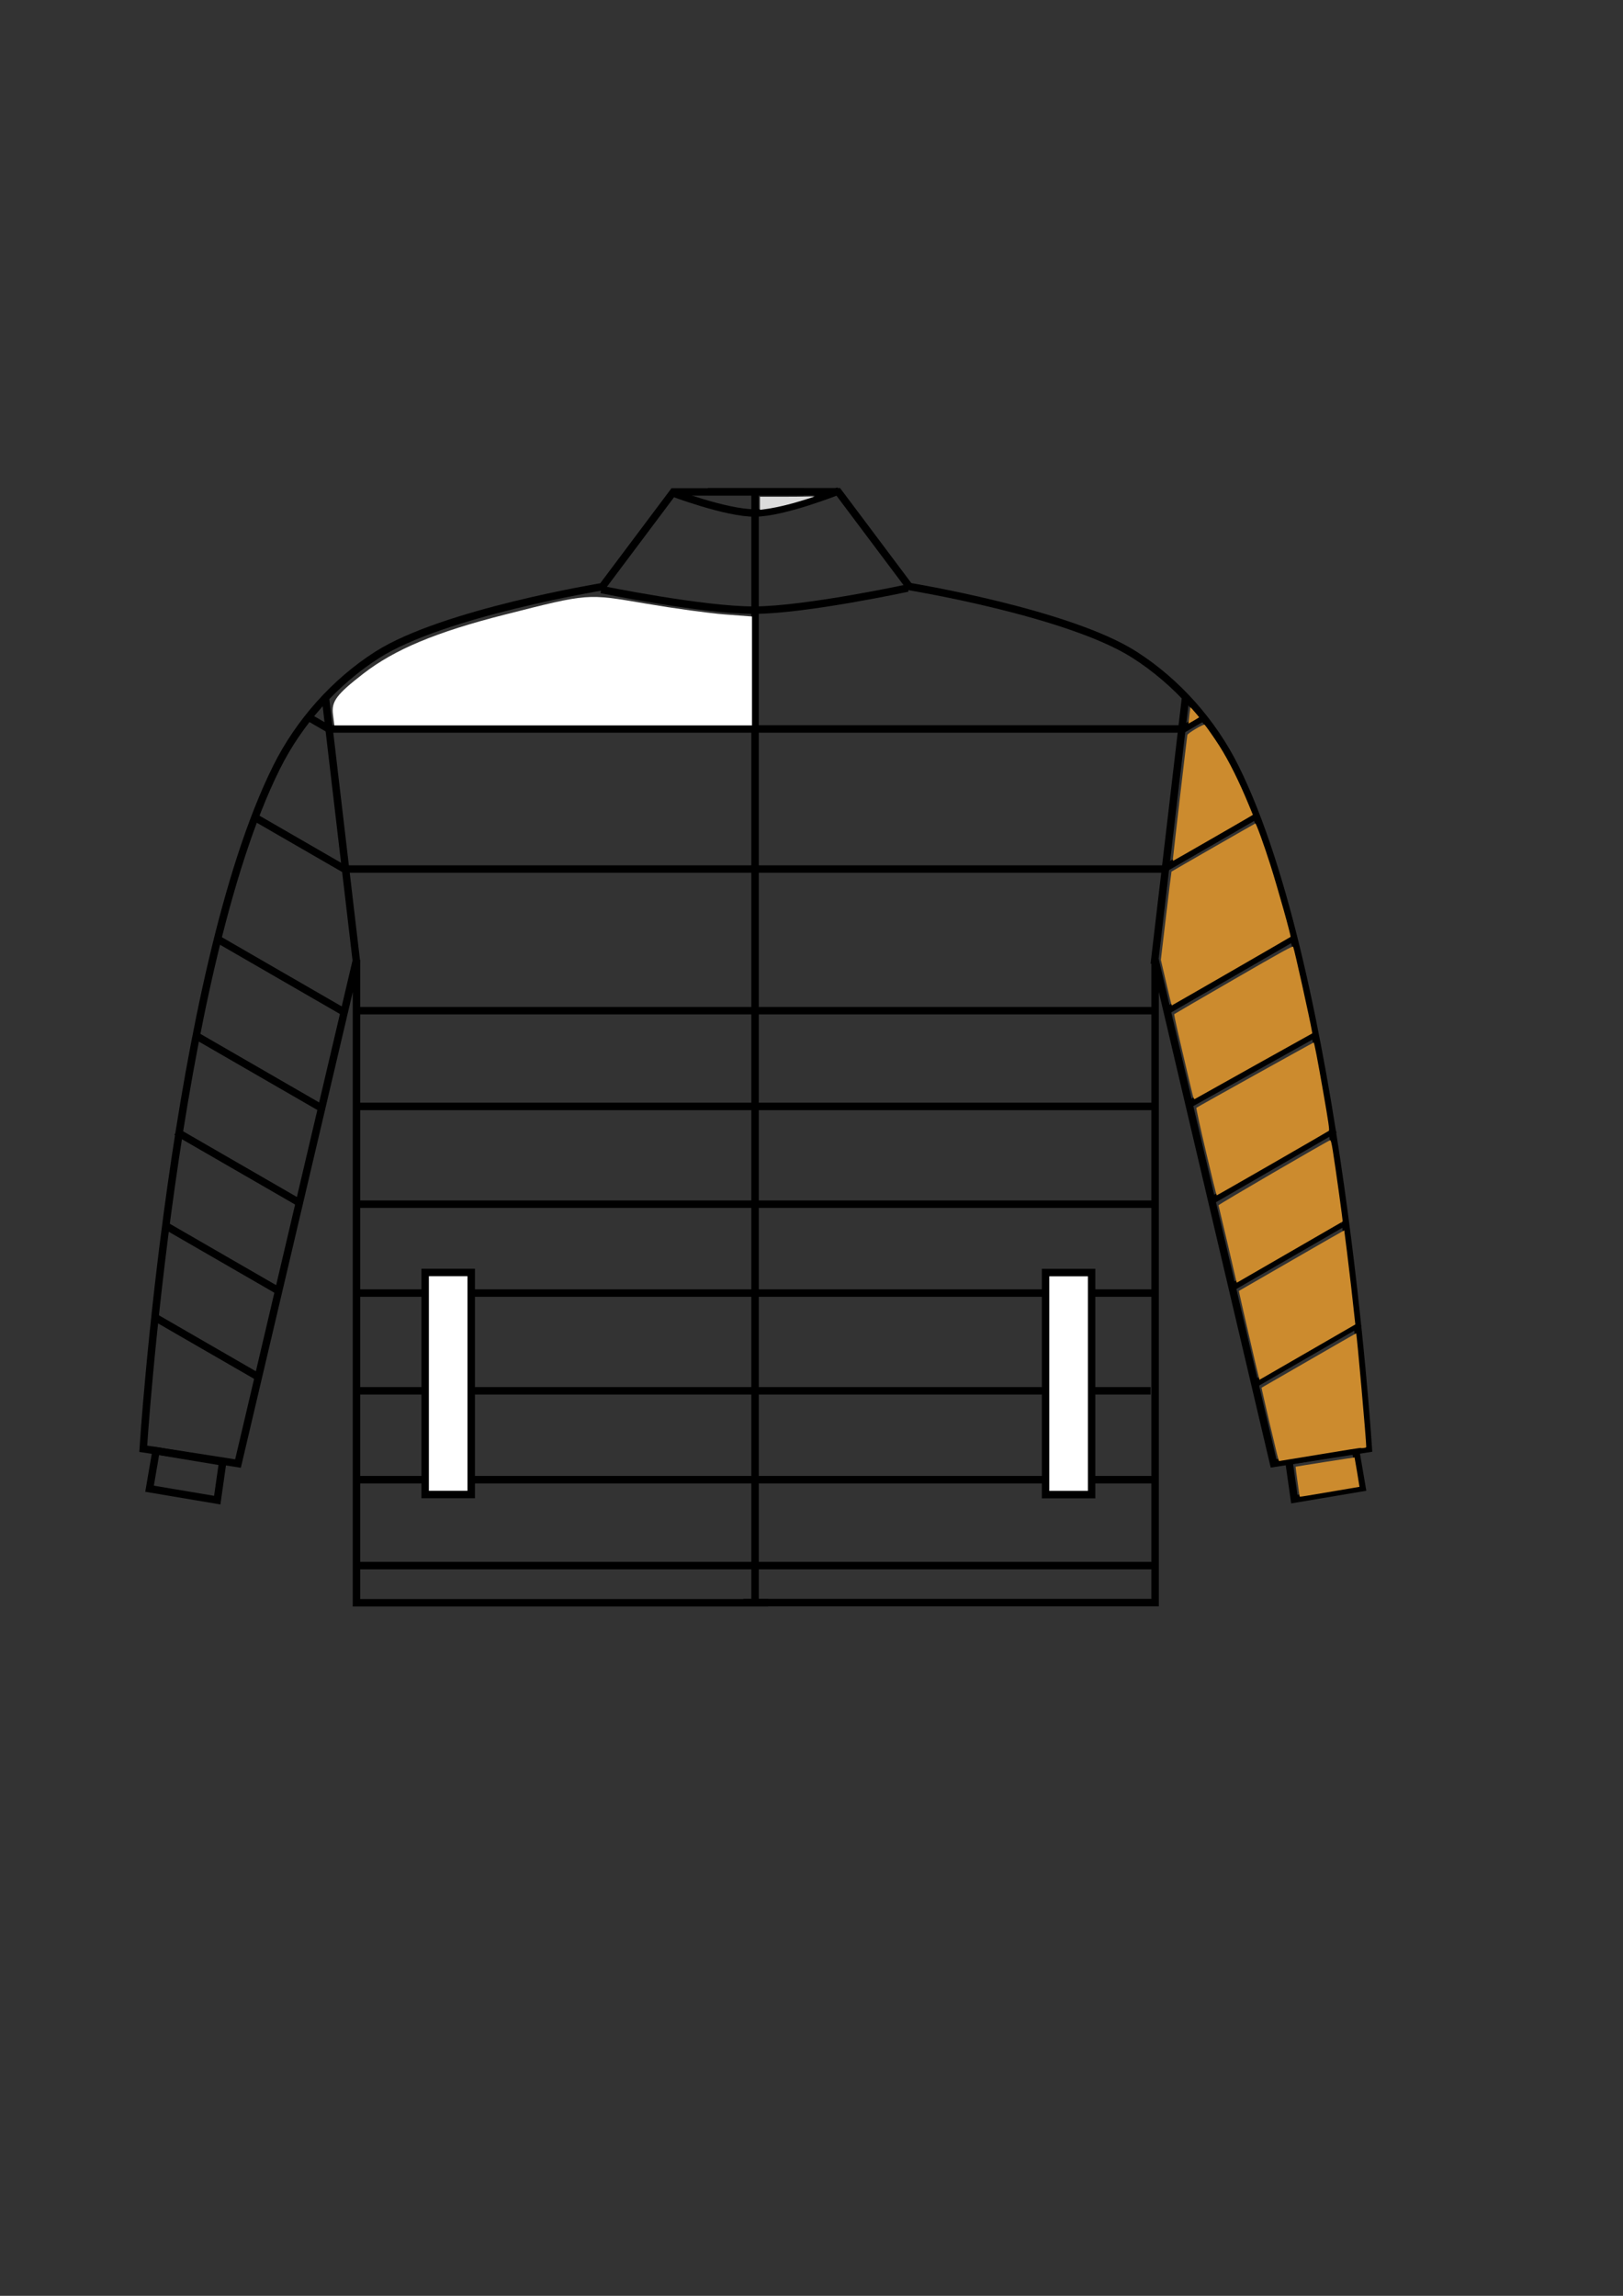 <?xml version="1.0" encoding="UTF-8" standalone="no"?>
<!-- Created with Inkscape (http://www.inkscape.org/) -->

<svg
   width="210mm"
   height="297mm"
   viewBox="0 0 210 297"
   version="1.1"
   id="svg89691"
   inkscape:version="1.2.2 (732a01da63, 2022-12-09)"
   sodipodi:docname="leather_vest.svg"
   xmlns:inkscape="http://www.inkscape.org/namespaces/inkscape"
   xmlns:sodipodi="http://sodipodi.sourceforge.net/DTD/sodipodi-0.dtd"
   xmlns="http://www.w3.org/2000/svg"
   xmlns:svg="http://www.w3.org/2000/svg">
  <rect x="0" y="0" width="210" height="297" fill="#333333" stroke="none"/>
  <sodipodi:namedview
     id="namedview89693"
     pagecolor="#ffffff"
     bordercolor="#666666"
     borderopacity="1.0"
     inkscape:showpageshadow="2"
     inkscape:pageopacity="0.0"
     inkscape:pagecheckerboard="0"
     inkscape:deskcolor="#d1d1d1"
     inkscape:document-units="mm"
     showgrid="false"
     inkscape:zoom="0.69402287"
     inkscape:cx="376.78874"
     inkscape:cy="488.45653"
     inkscape:window-width="1920"
     inkscape:window-height="991"
     inkscape:window-x="-9"
     inkscape:window-y="-9"
     inkscape:window-maximized="1"
     inkscape:current-layer="layer1" />
  <defs
     id="defs89688" />
  <g
     inkscape:label="Calque 1"
     inkscape:groupmode="layer"
     id="layer1">
    <path
       style="fill:none;stroke:#000000;stroke-width:0.965;stroke-linecap:butt;stroke-linejoin:miter;stroke-dasharray:none;stroke-opacity:1"
       d="M 91.591,63.615 H 108.453 l 9.197,12.263 c 0,0 20.571,3.363 29.125,8.814 5.493,3.501 10.129,8.731 13.03,14.563 13.332,26.805 17.245,88.142 17.245,88.142 l -12.263,1.916 -15.329,-65.148 v 83.16 H 96.19"
       id="path96955"
       sodipodi:nodetypes="cccaaccccc" />
    <path
       style="fill:none;stroke:#000000;stroke-width:0.965;stroke-linecap:butt;stroke-linejoin:miter;stroke-dasharray:none;stroke-opacity:1"
       d="M 103.992,63.638 H 87.13 l -9.197,12.263 c 0,0 -20.571,3.363 -29.125,8.814 -5.493,3.501 -10.129,8.731 -13.03,14.563 C 22.445,126.083 18.532,187.419 18.532,187.419 l 12.263,1.916 15.329,-65.148 v 83.16 h 53.268"
       id="path96955-6"
       sodipodi:nodetypes="cccaaccccc" />
    <path
       style="fill:none;stroke:#000000;stroke-width:0.965;stroke-linecap:butt;stroke-linejoin:miter;stroke-dasharray:none;stroke-opacity:1"
       d="m 20.191,187.685 -0.839,4.905 8.758,1.477 0.704,-4.945 z"
       id="path97004"
       sodipodi:nodetypes="ccccc" />
    <path
       style="fill:none;stroke:#000000;stroke-width:0.965;stroke-linecap:butt;stroke-linejoin:miter;stroke-dasharray:none;stroke-opacity:1"
       d="m 175.392,187.552 0.839,4.905 -8.758,1.477 -0.704,-4.945 z"
       id="path97004-33"
       sodipodi:nodetypes="ccccc" />
    <path
       style="fill:none;stroke:#000000;stroke-width:0.965;stroke-linecap:butt;stroke-linejoin:miter;stroke-dasharray:none;stroke-opacity:1"
       d="M 46.131,124.524 42.083,90.058"
       id="path1980"
       sodipodi:nodetypes="cc" />
    <path
       style="fill:none;stroke:#000000;stroke-width:0.965;stroke-linecap:butt;stroke-linejoin:miter;stroke-dasharray:none;stroke-opacity:1"
       d="M 149.35,124.728 153.398,90.262"
       id="path1980-0"
       sodipodi:nodetypes="cc" />
    <path
       style="fill:none;stroke:#000000;stroke-width:0.965;stroke-linecap:butt;stroke-linejoin:miter;stroke-dasharray:none;stroke-opacity:1"
       d="m 77.795,76.262 c 0,0 13.162,2.704 19.832,2.672 6.679,-0.032 19.832,-2.864 19.832,-2.864"
       id="path2618"
       sodipodi:nodetypes="cac" />
    <path
       style="fill:none;stroke:#000000;stroke-width:0.965;stroke-linecap:butt;stroke-linejoin:miter;stroke-opacity:1;stroke-dasharray:none"
       d="m 155.419,92.965 -2.314,1.336 H 42.544 l -2.49,-1.438"
       id="path6252" />
    <path
       style="fill:none;stroke:#000000;stroke-width:0.965;stroke-linecap:butt;stroke-linejoin:miter;stroke-opacity:1;stroke-dasharray:none"
       d="m 32.653,105.547 11.912,6.877 H 150.53 l 11.729,-6.771"
       id="path6254" />
    <path
       style="fill:none;stroke:#000000;stroke-width:0.965;stroke-linecap:butt;stroke-linejoin:miter;stroke-opacity:1;stroke-dasharray:none"
       d="M 44.441,130.884 28.406,121.626"
       id="path6256" />
    <path
       style="fill:none;stroke:#000000;stroke-width:0.965;stroke-linecap:butt;stroke-linejoin:miter;stroke-opacity:1;stroke-dasharray:none"
       d="M 46.202,130.749 H 149.175"
       id="path6258" />
    <path
       style="fill:none;stroke:#000000;stroke-width:0.965;stroke-linecap:butt;stroke-linejoin:miter;stroke-opacity:1;stroke-dasharray:none"
       d="m 151.208,130.613 16.105,-9.298"
       id="path6260" />
    <path
       style="fill:none;stroke:#000000;stroke-width:0.965;stroke-linecap:butt;stroke-linejoin:miter;stroke-opacity:1;stroke-dasharray:none"
       d="m 25.293,133.937 16.115,9.304"
       id="path6262" />
    <path
       style="fill:none;stroke:#000000;stroke-width:0.965;stroke-linecap:butt;stroke-linejoin:miter;stroke-opacity:1;stroke-dasharray:none"
       d="M 46.179,143.135 H 149.266"
       id="path6264" />
    <path
       style="fill:none;stroke:#000000;stroke-width:0.965;stroke-linecap:butt;stroke-linejoin:miter;stroke-opacity:1;stroke-dasharray:none"
       d="m 153.674,142.943 16.479,-9.197"
       id="path6266" />
    <path
       style="fill:none;stroke:#000000;stroke-width:0.965;stroke-linecap:butt;stroke-linejoin:miter;stroke-opacity:1;stroke-dasharray:none"
       d="m 22.802,146.392 15.722,9.077"
       id="path6268" />
    <path
       style="fill:none;stroke:#000000;stroke-width:0.965;stroke-linecap:butt;stroke-linejoin:miter;stroke-opacity:1;stroke-dasharray:none"
       d="M 46.179,155.781 H 149.458"
       id="path6270" />
    <path
       style="fill:none;stroke:#000000;stroke-width:0.965;stroke-linecap:butt;stroke-linejoin:miter;stroke-opacity:1;stroke-dasharray:none"
       d="m 156.931,155.206 15.783,-9.112"
       id="path6272" />
    <path
       style="fill:none;stroke:#000000;stroke-width:0.965;stroke-linecap:butt;stroke-linejoin:miter;stroke-opacity:1;stroke-dasharray:none"
       d="m 21.269,158.464 14.716,8.496"
       id="path6326" />
    <path
       style="fill:none;stroke:#000000;stroke-width:0.965;stroke-linecap:butt;stroke-linejoin:miter;stroke-opacity:1;stroke-dasharray:none"
       d="M 46.37,167.278 H 149.266"
       id="path6328" />
    <path
       style="fill:none;stroke:#000000;stroke-width:0.965;stroke-linecap:butt;stroke-linejoin:miter;stroke-opacity:1;stroke-dasharray:none"
       d="m 159.422,166.512 14.18,-8.187"
       id="path6330" />
    <path
       style="fill:none;stroke:#000000;stroke-width:0.965;stroke-linecap:butt;stroke-linejoin:miter;stroke-opacity:1;stroke-dasharray:none"
       d="m 19.928,170.344 13.727,7.925"
       id="path6332" />
    <path
       style="fill:none;stroke:#000000;stroke-width:0.965;stroke-linecap:butt;stroke-linejoin:miter;stroke-opacity:1;stroke-dasharray:none"
       d="M 46.37,179.925 H 148.883"
       id="path6334" />
    <path
       style="fill:none;stroke:#000000;stroke-width:0.965;stroke-linecap:butt;stroke-linejoin:miter;stroke-opacity:1;stroke-dasharray:none"
       d="m 162.105,179.158 13.826,-7.982"
       id="path6336" />
    <path
       style="fill:none;stroke:#000000;stroke-width:0.965;stroke-linecap:butt;stroke-linejoin:miter;stroke-opacity:1;stroke-dasharray:none"
       d="M 45.987,191.421 H 149.841"
       id="path6340" />
    <path
       style="fill:none;stroke:#000000;stroke-width:0.965;stroke-linecap:butt;stroke-linejoin:miter;stroke-opacity:1;stroke-dasharray:none"
       d="M 45.795,202.535 H 149.65"
       id="path6342" />
    <path
       style="fill:none;stroke:#000000;stroke-width:0.965;stroke-linecap:butt;stroke-linejoin:miter;stroke-dasharray:none;stroke-opacity:1"
       d="m 86.863,63.691 c 0,0 7.113,2.703 10.832,2.672 3.734,-0.031 10.832,-2.864 10.832,-2.864"
       id="path2618-1"
       sodipodi:nodetypes="cac" />
    <rect
       style="fill:#ffffff;fill-opacity:1;stroke:#000000;stroke-width:0.965;stroke-dasharray:none;stroke-opacity:1"
       id="rect12981"
       width="5.962"
       height="28.724"
       x="55.009"
       y="164.614" />
    <rect
       style="fill:#ffffff;fill-opacity:1;stroke:#000000;stroke-width:0.965;stroke-dasharray:none;stroke-opacity:1"
       id="rect12981-4"
       width="5.962"
       height="28.724"
       x="135.284"
       y="164.627" />
    <path
       style="fill:none;stroke:#000000;stroke-width:0.965;stroke-linecap:butt;stroke-linejoin:miter;stroke-dasharray:none;stroke-opacity:1"
       d="M 97.695,63.634 V 207.301"
       id="path13213"
       sodipodi:nodetypes="cc" />
    <path
       style="fill:#ffffff;fill-opacity:1;stroke:none;stroke-width:5.283;stroke-dasharray:none;stroke-opacity:1"
       d="m 162.57,348.705 c -0.804,-6.293 1.768,-9.731 14.861,-19.868 15.256,-11.81 35.565,-20.291 68.8,-28.727 41.318,-10.488 40.08,-10.39 68.89,-5.473 13.892,2.371 31.286,4.764 38.655,5.317 l 13.398,1.006 v 26.588 26.588 H 265.218 163.263 Z"
       id="path15464"
       transform="scale(0.265)" />
    <path
       style="fill:#dcdcdc;fill-opacity:1;stroke:none;stroke-width:0.66;stroke-dasharray:none;stroke-opacity:1"
       d="m 371.065,245.7 v -3.181 l 9.913,-5.1e-4 c 5.452,-2.9e-4 11.461,-0.052 13.353,-0.116 1.892,-0.063 3.397,-0.067 3.344,-0.009 -0.16,0.177 -6.721,2.218 -10.561,3.286 -5.248,1.46 -10.899,2.621 -15.006,3.084 l -1.041,0.117 z"
       id="path17104"
       transform="scale(0.265)" />
    <path
       style="fill:#cc8b2e;fill-opacity:1;stroke:none;stroke-width:0.66;stroke-dasharray:none;stroke-opacity:1"
       d="m 620.053,695.374 c -2.313,-9.833 -4.145,-17.901 -4.07,-17.928 0.075,-0.027 10.483,-6.026 23.13,-13.332 12.646,-7.306 23.021,-13.258 23.055,-13.227 0.317,0.289 4.908,51.95 4.916,55.32 0.001,0.439 -0.075,0.479 -1.221,0.653 -0.844,0.128 -1.26,0.127 -1.344,-0.004 -0.081,-0.125 -6.823,0.928 -19.916,3.109 -10.887,1.814 -19.917,3.295 -20.069,3.292 -0.215,-0.004 -1.193,-3.907 -4.481,-17.884 z"
       id="path19154"
       transform="scale(0.265)" />
    <path
       style="fill:#cc8b2e;fill-opacity:1;stroke:none;stroke-width:0.66;stroke-dasharray:none;stroke-opacity:1"
       d="m 634.585,730.567 c -0.147,-0.476 -2.072,-14.486 -2,-14.558 0.091,-0.091 28.748,-4.59 28.8,-4.521 0.074,0.098 2.456,14.302 2.405,14.338 -0.03,0.021 -4.821,0.837 -10.646,1.813 -5.825,0.976 -12.37,2.08 -14.543,2.454 -2.755,0.474 -3.971,0.618 -4.015,0.475 z"
       id="path19156"
       transform="scale(0.265)" />
    <path
       style="fill:#cc8b2e;fill-opacity:1;stroke:none;stroke-width:0.66;stroke-dasharray:none;stroke-opacity:1"
       d="m 614.776,672.915 c -1.182,-4.526 -9.997,-42.669 -9.872,-42.717 0.094,-0.036 11.699,-6.727 25.789,-14.87 14.09,-8.143 25.637,-14.759 25.659,-14.702 0.092,0.233 2.451,19.499 3.305,26.989 0.973,8.533 2.123,18.905 2.1,18.941 -0.008,0.012 -10.076,5.827 -22.374,12.923 -12.298,7.096 -22.826,13.172 -23.396,13.504 l -1.036,0.603 z"
       id="path19158"
       transform="scale(0.265)" />
    <path
       style="fill:#cc8b2e;fill-opacity:1;stroke:none;stroke-width:1.321;stroke-dasharray:none;stroke-opacity:1"
       d="m 603.807,626.087 c 0,-0.248 -8.669,-37.196 -8.845,-37.697 -0.124,-0.353 53.23,-31.436 54.443,-31.718 0.4,-0.093 0.702,1.023 1.338,4.95 1.35,8.332 4.994,34.553 4.823,34.704 -0.087,0.077 -11.402,6.617 -25.144,14.534 -13.742,7.917 -25.352,14.623 -25.8,14.904 -0.448,0.281 -0.815,0.426 -0.815,0.323 z"
       id="path19162"
       transform="scale(0.265)" />
    <path
       style="fill:#cc8b2e;fill-opacity:1;stroke:none;stroke-width:1.321;stroke-dasharray:none;stroke-opacity:1"
       d="m 588.84,562.295 c -2.745,-11.679 -4.859,-21.349 -4.698,-21.489 0.507,-0.441 57.003,-31.87 57.289,-31.87 0.287,0 1.841,8.082 4.735,24.623 2.459,14.054 3.048,18.111 2.68,18.446 -0.5,0.455 -54.466,31.525 -54.756,31.525 -0.142,0 -2.505,-9.555 -5.25,-21.234 z"
       id="path19164"
       transform="scale(0.265)" />
    <path
       style="fill:#cc8b2e;fill-opacity:1;stroke:none;stroke-width:1.321;stroke-dasharray:none;stroke-opacity:1"
       d="m 581.39,530.59 c -6.199,-26.105 -8.275,-35.269 -8.044,-35.507 0.147,-0.151 13.212,-7.753 29.033,-16.893 23.862,-13.785 28.811,-16.516 29.03,-16.02 0.604,1.371 8.093,35.041 9.118,40.998 l 0.223,1.293 -28.158,15.701 c -15.487,8.636 -28.508,15.924 -28.936,16.196 -0.769,0.489 -0.797,0.418 -2.266,-5.769 z"
       id="path19166"
       transform="scale(0.265)" />
    <path
       style="fill:#cc8b2e;fill-opacity:1;stroke:none;stroke-width:1.321;stroke-dasharray:none;stroke-opacity:1"
       d="m 571.064,486.757 c -0.524,-2.241 -1.697,-7.251 -2.606,-11.135 l -1.653,-7.061 2.545,-21.491 c 1.4,-11.82 2.596,-21.531 2.659,-21.579 0.475,-0.366 40.68,-23.43 40.94,-23.486 0.407,-0.087 4.191,10.346 7.328,20.207 3.629,11.404 10.202,34.825 9.868,35.159 -0.206,0.206 -57.841,33.459 -57.992,33.459 -0.075,0 -0.565,-1.833 -1.089,-4.074 z"
       id="path19168"
       transform="scale(0.265)" />
    <path
       style="fill:#cc8b2e;fill-opacity:1;stroke:none;stroke-width:1.321;stroke-dasharray:none;stroke-opacity:1"
       d="m 572.666,419.598 c 0,-0.798 6.857,-59.782 7.065,-60.777 0.189,-0.904 8.006,-5.521 8.484,-5.011 0.733,0.781 5.149,7.133 7.15,10.285 4.732,7.455 9.696,17.433 14.548,29.243 l 1.824,4.439 -0.797,0.501 c -1.567,0.985 -37.98,21.942 -38.126,21.942 -0.082,0 -0.148,-0.28 -0.148,-0.622 z"
       id="path19170"
       transform="scale(0.265)" />
    <path
       style="fill:#cc8b2e;fill-opacity:1;stroke:none;stroke-width:0.465;stroke-dasharray:none;stroke-opacity:1"
       d="m 580.301,353.011 c 0.002,-0.397 0.89,-7.726 0.943,-7.778 0.057,-0.057 4.275,4.827 4.277,4.952 9.8e-4,0.065 -4.737,2.858 -5.119,3.018 -0.056,0.023 -0.101,-0.063 -0.101,-0.191 z"
       id="path19898"
       transform="scale(0.265)" />
  </g>
</svg>
